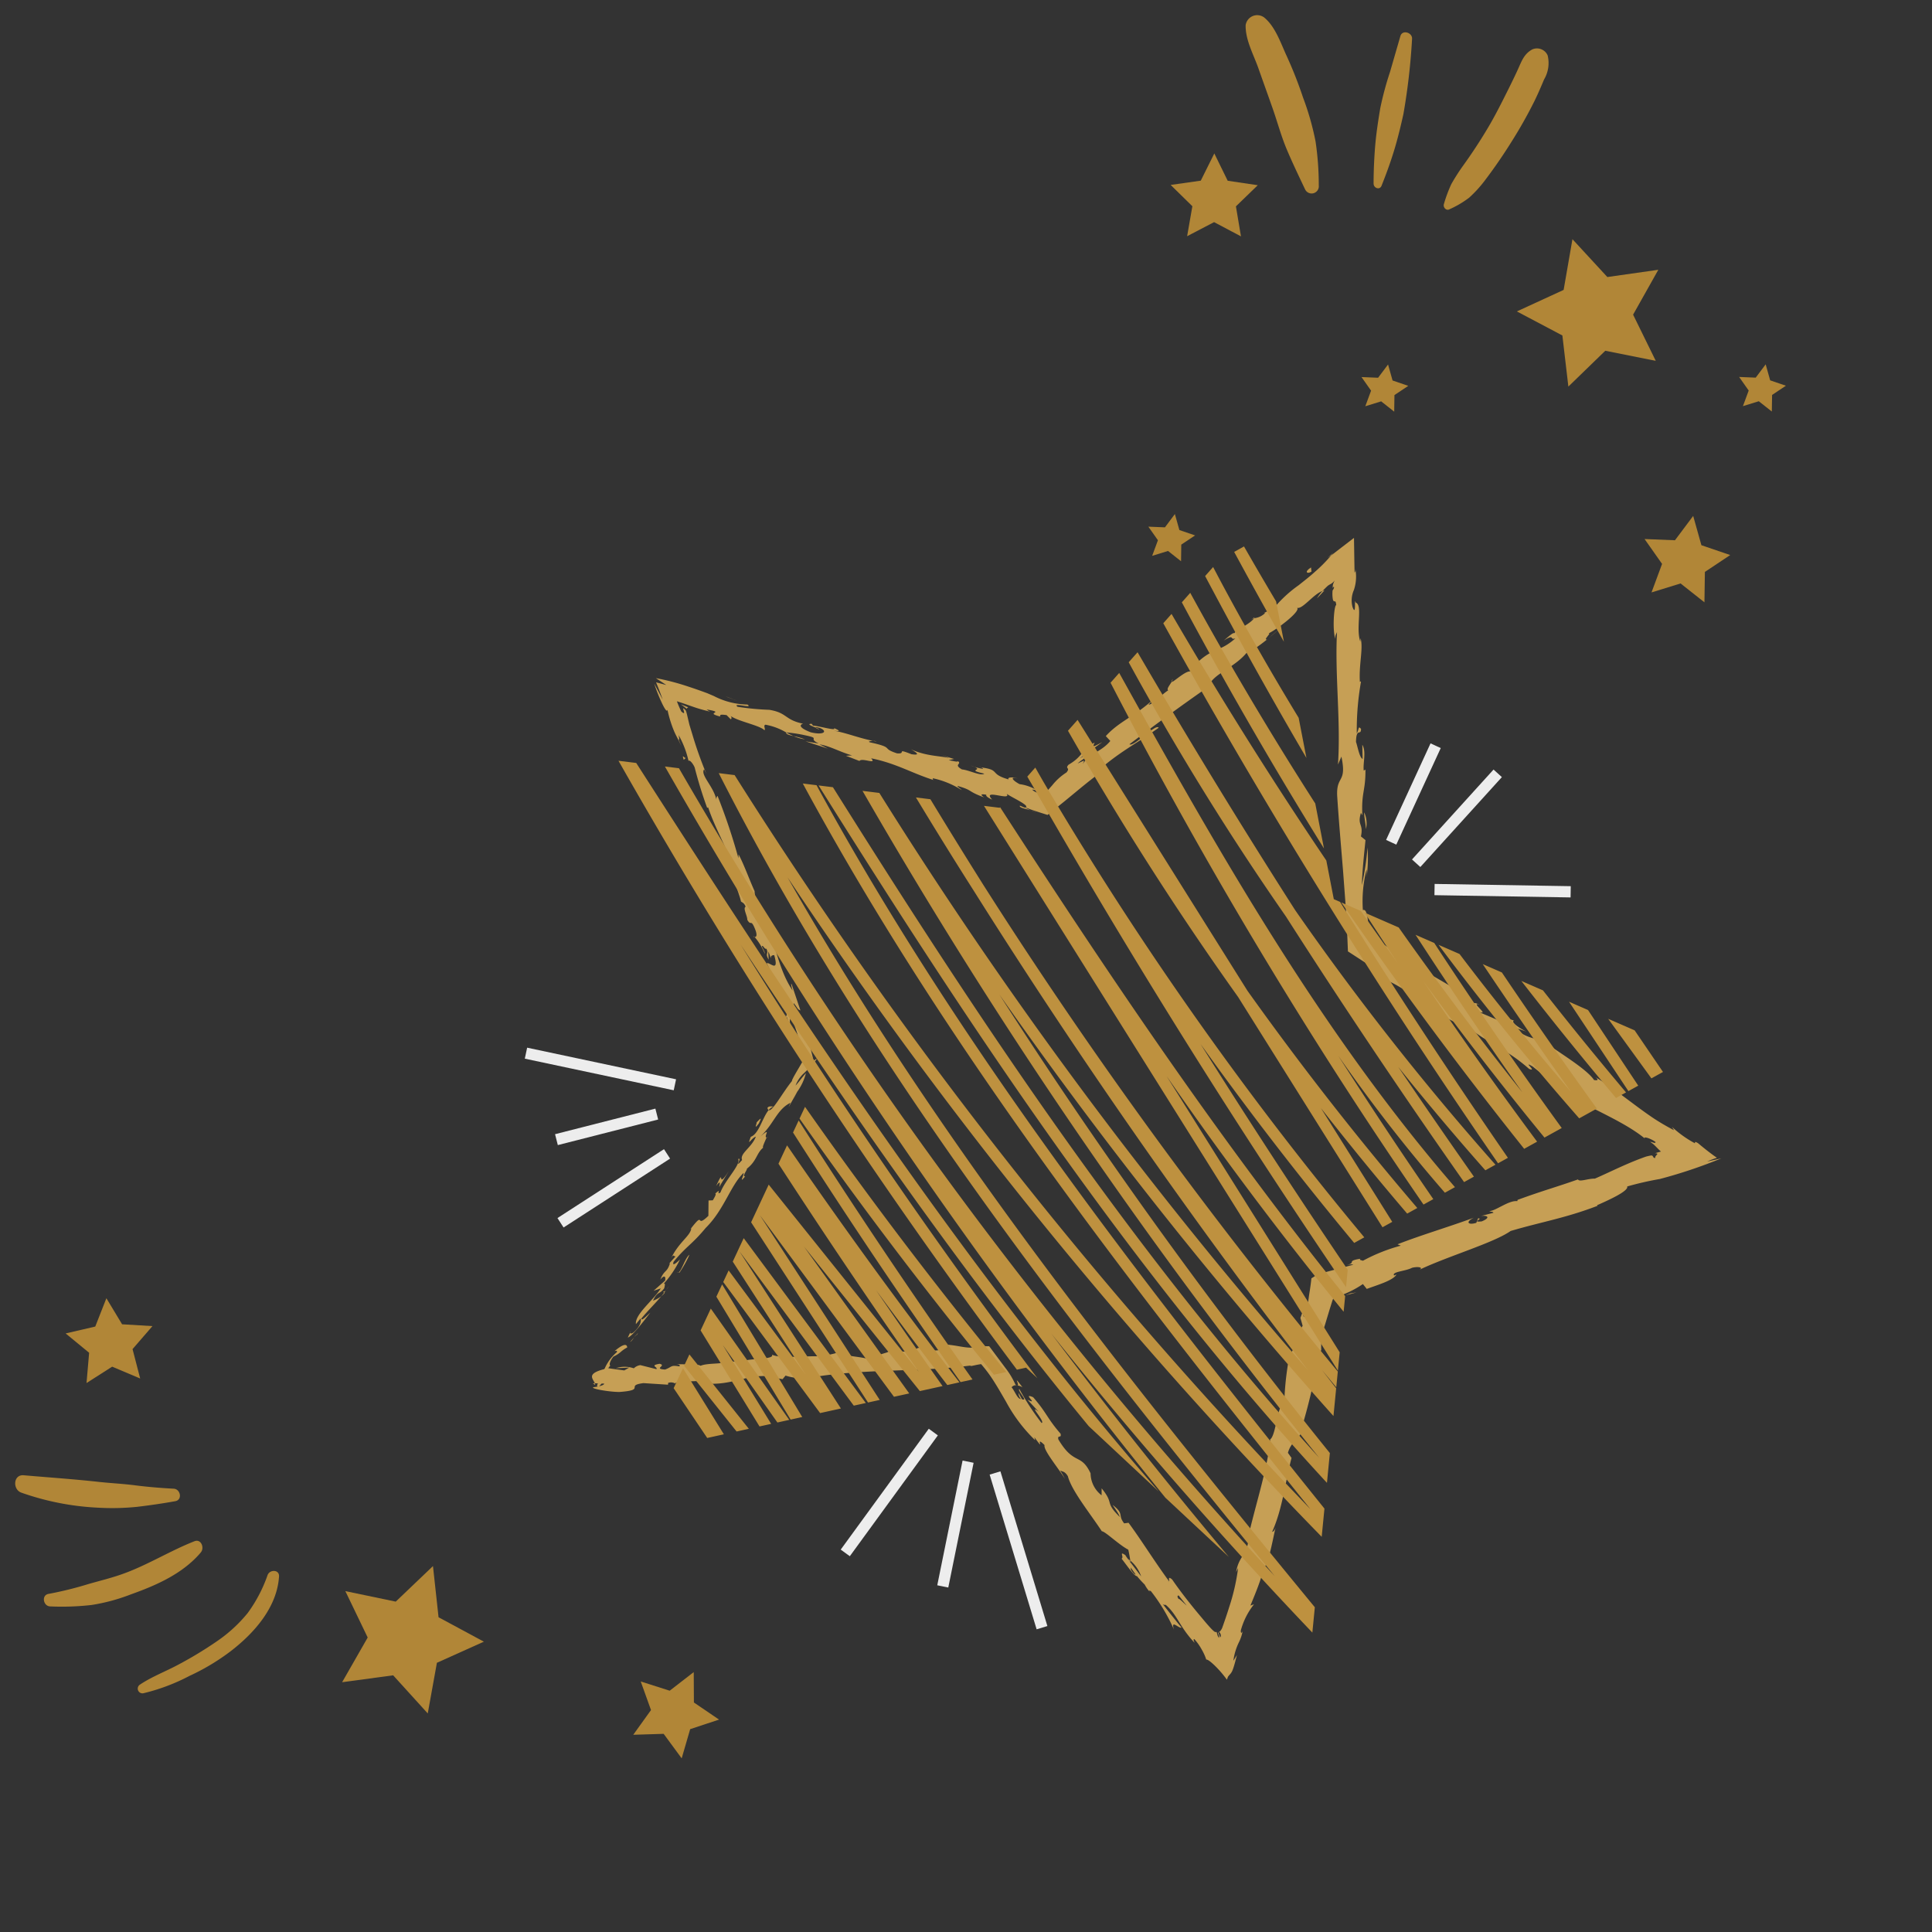 <svg data-name="Component 4 – 21" xmlns="http://www.w3.org/2000/svg" width="268" height="268"><rect width="100%" height="100%" fill="#333333" stroke="none"/><defs><clipPath id="a"><path data-name="Path 179" d="M134.006 199.378l-53.883-6.645 27.5 46.809-22.97 49.192 53.018-11.691 39.683 37.047 5.267-54.035 47.5-26.3-49.764-21.7-10.33-53.3z" transform="translate(-80.124 -158.758)" fill="none"/></clipPath></defs><g data-name="Group 52"><g data-name="Group 44" fill="#c69f55"><path data-name="Path 127" d="M83.088 192.344c-.27.16-.433-.143.057-.762l.741-.175z"/><path data-name="Path 128" d="M85.259 187.417c.726-.627 1.688-1.266 1.745-.5-.924.483-.878.783-1.918 1.27-.492.62-.633 1.232-.4 1.228-.266.158-.591 1.078-1.1 1.249a6.255 6.255 0 011.988-3.1c.07-.3-.2-.146-.317-.144"/><path data-name="Path 129" d="M101.691 120.97l.238.439a2.664 2.664 0 01-.238-.439"/><path data-name="Path 130" d="M113.608 101.173c-.346-.11-.477-.2-.481-.253.314.127.572.234.481.253"/><path data-name="Path 131" d="M121.593 102.874c-.171-.036-.317-.065-.471-.1a.958.958 0 01.471.1"/><path data-name="Path 132" d="M101.691 120.97l-.616-1.127c.125-.144.355.563.616 1.127"/><path data-name="Path 133" d="M92.231 179.314a3.364 3.364 0 01-.5.5l.409-.509a.4.4 0 00.091.011"/><path data-name="Path 134" d="M108.991 140.694l.141.361a1.919 1.919 0 01-.078.376z"/><path data-name="Path 135" d="M106.46 153.681c.188-.312.623-.173.859-.181a1.389 1.389 0 00-.694.492.449.449 0 01-.165-.31"/><path data-name="Path 136" d="M92.782 175.323l-.3.342c.078-.089.211-.238.3-.342"/><path data-name="Path 137" d="M104.68 129.979a.348.348 0 01-.2-.08c.053-.019.122.015.2.08"/><path data-name="Path 138" d="M100.778 188.584c.015.03 0 .051 0 .078-.1-.038-.129-.068 0-.078"/><path data-name="Path 139" d="M82.235 191.876l.26.008a.8.8 0 01.072.241z"/><path data-name="Path 140" d="M136.074 106.449l-.065-.011c-.363-.156-.152-.086.065.011"/><path data-name="Path 141" d="M205.239 139.364c-1.517-.5 1.855 1.781-.346.893.276-.027-1.42-1.718.346-.893"/><path data-name="Path 142" d="M92.417 178.936l.374-.547a4.433 4.433 0 01-.374.547"/><path data-name="Path 143" d="M204.893 140.256l-.226-.095.228.091"/><path data-name="Path 144" d="M162.673 94.193a1.042 1.042 0 01-.148.371c-.021-.042.006-.135.148-.371"/><path data-name="Path 145" d="M144.126 109.682l.3.025a.98.98 0 01-.3-.025"/><path data-name="Path 146" d="M173.325 86.235a2.96 2.96 0 01.7-.618.65.65 0 01-.076.131 1.487 1.487 0 00-.62.487"/><path data-name="Path 147" d="M184.938 76.676l-.3.359-.5.38z"/><path data-name="Path 148" d="M141.836 192.439a2 2 0 00-.7-.26c.376-.025-.787-1.695.7.26"/><path data-name="Path 149" d="M92.031 179.17a.526.526 0 00.386-.234l-.276.367c-.076 0-.133-.03-.11-.133"/><path data-name="Path 150" d="M175.955 88.544l1.654-1.446a34.85 34.85 0 01-1.654 1.446"/><path data-name="Path 151" d="M181.004 181.147l-.177.475a1.262 1.262 0 01.177-.475"/><path data-name="Path 152" d="M182.686 83.006a5.207 5.207 0 01.764-1.019.959.959 0 01.268-.076z"/></g><path data-name="Path 153" d="M141.133 192.177h-.006z" fill="#c69f55"/><g data-name="Group 45" fill="#c69f55"><path data-name="Path 154" d="M156.869 217.74c.352.551.553.669.68.686-.177-.251-.386-.544-.658-.931v-.093a.638.638 0 00-.017.338m7.742 4.98l-1.11-1.393c-.207-.021-.234.2.025.519-.057-.238.608.471 1.085.874m-2.522-3.241l.006-.006-.6-.81.6.817m-34.49-32.94c2.089-.139 1.015.5 1.479.808 2.5.013 1.127-.494 1.958-.84 1.568.059 2.79.515 3.957.422.133-.1.532-.16.07-.253a19.329 19.329 0 002.14.063l2.245 3.007a11.169 11.169 0 011.4 2.321.565.565 0 00.266.112.768.768 0 00-.8.253c.57.745.785 1.6 1.3 1.642a1.355 1.355 0 01-.344-.861l.475.876c.973.365-.677-1.173-.363-1.42a36.521 36.521 0 003.089 4.721c.606-.084-1.975-2.817-.4-1.562l-1.559-1.667c1.728.855-.895-1.053.791-.346 1.963 2.264 1.846 2.8 3.8 5.06.181.711-.479.093-.3.8 2.193 3.67 3.1 1.813 4.467 4.7a3.9 3.9 0 001.528 3.045l.006-.964c1.83 2.245.34 1.832 2.524 3.976-.146-.57-1.245-1.916-.918-1.614 1.581 1.258.587 1.3 1.517 2.494l.61-.08c1.832 2.484 3.621 5.4 5.647 8.148.006-.247-.222-.81.4-.281 1.222 1.779 2.648 3.581 4.121 5.324 1.948 2.351 1.815 1.918 2.051 1.965.04.163.091.338.152.528a.949.949 0 00.188.291 1.152 1.152 0 00-.148-.61c-.023-.6.179.464.355.509.12-.34-.091-.694-.228-.715.116-.061.243-.152.437-.54.323-.891.654-1.861.96-2.842a29.419 29.419 0 001.264-5.491l-.279.534c.409-2.317 1.572-2.325 1.705-4.537l-.184.384c1.087-4.976 2.906-10.313 3.212-14.244.825-.549.981-4.946 1.954-5.033a39.207 39.207 0 01.652-6.2c.234-1.068.964-1.433 1.4-2.716l-.456-.152.947-1.65-.31-1.089.437-1.194c-.1.5-.059 1.093.093 1.053a12.126 12.126 0 00.593-2.41l.078-.591c.046-.3.093-.587.133-.857a29.66 29.66 0 00.19-1.494c.374-.213.582-.363.563-.416l1.023-.317.5-.156.3-.082 1.133-.3 2.271-.61c-.165-.146-.924.059-1.549.156 2.517-.395.255-.631 2.56-.992-.251.207.255.211.338.285a24.358 24.358 0 015.265-2.1l-.46-.186c3.235-1.266 6.934-2.353 10.6-3.691-1.262.625-.764 1.053.329.715l.255-.633c.8.042-1.055.587.5.431 1.348-.553.722-.878-.12-.747l1.724-.439c.046-.179-.371-.112-.54-.255.791.046 2.7-1.524 3.87-1.367l.042-.177c3.661-1.336 5.381-1.775 8.373-2.836.209.392 1.342-.125 2.353-.114 2.144-.928 4.459-2.138 7.114-3.062.475-.116.812-.186.8-.129a.241.241 0 01.133.106c.059.084.036.2.319.238-.1-.39.728-.65-.042-.675.357-.1.618-.171.836-.23a6.196 6.196 0 01-.416-.395c-.093-.095-.192-.194-.3-.306l-.217-.211a1.535 1.535 0 00-.175-.154l-.4-.3c.23.049.5.152.616.16.093-.006.158-.025.135-.122-.517-.407-1.547-.787-1.534-.553l.15.146c-3.714-3.081-9.943-4.965-12.71-7.719l.158.15-3.1-2.494c-1.57-.92.76.84-.509.323-3.237-2.855-5.733-3.545-8.456-5.809-2.927-.469-8.089-5.261-11.587-6.6l.327-.12c-.652-.739-1.051-.483-1.676-.806.2-.129 1 .344.587-.1q-.864-.592-1.739-1.186l-2.577-1.671-.141-3.478-.152-2.56q-.19-2.567-.384-5.155c-.281-3.444-.587-6.894-.808-10.294-.177-3.009 1.376-1.758.582-5.531l-.477 1.1c.407-6.1-.452-12.427-.133-18.395-.108.359-.262.376-.238.956-.418-1.245-.179-4.647.125-4.678-.068-.926-.283-.2-.458-.77a4.329 4.329 0 01-.061-1.036 1.748 1.748 0 01.019-.232l.032-.044.072-.112c.095-.158.167-.435-.015-.3a.945.945 0 00-.143.228c.143-.247 0-.384.194-.827a.778.778 0 01.07-.156 1.042 1.042 0 01.082-.16l-.006-.006a1.756 1.756 0 01-.656.544c-.279.175-.211.076-1.038.922-1.2.365-2.807 2.608-3.524 2.317.57.443-2.665 2.927-3.967 3.568.5-.135-.808.952-.192.827-1.251 1.017-2.475 1.855-2.488 1.395-1.758 2.539-5.041 3.269-5.647 5.168a330.944 330.944 0 00-10.956 7.977c.568.445 3.722-2.971 4.05-2.283-3.341 2.372-5.544 3.4-8.565 6.109-.749.741.654-.144 1-.274-1.31.931-2.526 1.912-3.7 2.883l-1.745 1.439-2.4 1.929c-.629-.2-1.256-.4-1.876-.6-.538-.179-.785-.285-1.184-.443-.008.068.348.245.69.4-.682-.22-1.629-.361-1.462-.644l.646.274c1.228-.131-2.465-1.716-2.52-1.986.914 1.216-3.514-.77-1.977.876-.437-.188-.962-.5-.8-.673-.69-.133-.937-.074-.323.357-2.416-.876-1.448-.952-3.682-1.585-.036.152.4.338.58.578a12.155 12.155 0 00-4.024-1.646c.087.122-.165.175.4.336-3.229-.975-5.3-2.359-8.939-3.1.863.948-1.27-.135-1.621.371l-1.867-.719.844-.053c-1.678-.471-3.041-1.3-4.533-1.534l1.178.589-3.106-1.007 1.836.3c-1.612-.774.386-.656-1.889-1.14a19.812 19.812 0 00-2.646-.4h.006a8.569 8.569 0 00-2.855-1.066c-.374.087.082.694-.162.753-.682-.7-3.885-1.258-4.778-2.053.312.217.247.515.116.542l-.578-.576c-.81-.1-.941-.074-.882.2-2.355-.6.945-.5-1.912-.988.207.093.087.12.523.308a20.746 20.746 0 01-2.425-.692c-.694-.238-1.46-.519-2.19-.743a14.528 14.528 0 00.606 1.41c.979.888-.314-1.2.641-.112.118.369.2.743.308 1.2l.175.743.418 1.37a52.768 52.768 0 001.938 5.449l-.312-.62c-.582.781 1.391 2.423 1.714 4.313-.112-.452.207-.728.167-.58a82.779 82.779 0 012.876 8.591l.023-.523c.724 1.325 1.545 3.632 2.226 5.1-.023.523.348 1.374-.146.962 2.95 4.2 2.876 9.093 5.432 12.845-.192-.494-.289-1.243-.133-.85l1.2 3.581c-.445-.148-.384-.382-.935-1.015a7.407 7.407 0 00.551 2.442c-.4-1.665.544-.2 1 .411-.148-.074-.169.2-.3.186 1.317 1.6-.553.574.831 2.918l.125-.2c.16.635.312 1.249.473 1.884a8.291 8.291 0 00-.734 1.011c.076.631.831-.886 1.264-.914a10.565 10.565 0 01-.907 1.116c-.3.327-.555.549-.827.825a4.423 4.423 0 00-1.215 1.76c.458-.473.981-1.243 1.439-1.714a7.643 7.643 0 01-1.2 2.562l.053-.1-1.26 2.262.257-.618c-1.967.973-2.336 3.108-4.364 4.839 1.956-1.692.553-.125 1.053-.019-.26.618-.7 1.528-.426 1.365-1 .793-.886 1.849-2.306 2.956.082.15-.713 1.087-.245 1.072-.981 1.243-.011-.456-.243-.454-1.792 1.726-2.678 5.094-5.227 7.6-1.933 2.338-2.669 2.513-4.448 4.693-.327.92.893-.333.893-.333a14.252 14.252 0 01-2.292 3.412c.272-.167.2.144.093.6-.677.933-.891.329-1.555 1.716a4.061 4.061 0 001.152-.614c-.878 1.049-1.863 2-2.764 3.091.011.458.808-.479 1.228-.793-.983 1.245-2.49 3.262-3.11 3.433l.443-.924c-.34.466.133.447.433.137 1.032-.939.975-1.7.891-1.851l-.642.777c-.162-1.353 2.37-3.256 3.457-4.957l-1.009.333 1.6-1.414c.106-.458-.025-.912-.663-.139.542-1.378.907-.933 1.306-2.163.03-.143-.032-.11-.122-.019l.95-1.064c-.268.154-.247-.452-.656.321 1.11-2.311 2.693-3.117 2.819-4.185l-.152.154c2.15-2.794.585-.015 2.524-1.891l.021-2.129.589-.021c.188-.31.561-.924.329-.922 1.026-.937.042.308.736-.171.616-1.69 2.864-3.879 2.454-4.63.65-.319-.7 1.54.549.135-.378-.9 1.323-1.709 1.906-3.241-.623.171-1.285 1.549-.7.015 1.129-.4 1.61-2.663 2.475-3.7.506.264 1.834-2.294 3.254-4.062-.084 0 .162-.464.559-1.156l.686-1.169c.173-.3.355-.627.532-.943l-.793-1.583-.065.091c.384-.587-.511-2.566-.977-4.079-.3.184-.319.5-.148 1.348l-.54-1.382a4.469 4.469 0 00-.327-1.779l-.262.5c-.7-1.847-.985-3.887-2.182-6.147.321-.279 1.775 1.475 1.04-1.125-.238-.013-.618.03-.443.715a4.012 4.012 0 00-.388-1.228l.055 1.133c-.572-1.019.061-.675-.31-1.524-.279.129-.454-.557-.633-.344.059.23.414.7.43 1.078a8.846 8.846 0 00-1.433-2.361c.2.021.386-.152.143-.878-.7-1.846-.591-.494-1.161-1.509.025-.521-.644-1.614-.226-1.813-.213-.538-.454-.559-.65-.722-.186-1.026-1.692-4.465-.815-3.571l.125.232-.042-.165v.008-.008c-.8-3.286-2.788-6.381-3.82-9.549l-.141.061a58.062 58.062 0 01-1.728-5.59c-.215-.544-.768-1.186-.846-.886a13.177 13.177 0 00-1.386-3.621c.308 1.517-.414-.4.388 1.526-.422-.893-.732-1.42-.983-1.99a16.641 16.641 0 01-.95-3.045c-.061.388-.4-.137-.81-1.015a21.785 21.785 0 01-1.025-2.608l1.171 2.209c-.287-.829-.591-1.6-.914-2.389l1.422.374-1.448-.956a33.239 33.239 0 014.486 1.169c.751.245 1.475.5 2.157.745l.49.181.3.129.6.255a10.422 10.422 0 004.666 1.184c.924.644-2.176-.359-1.376.312a38 38 0 004.425.422c2.522.424 2.07 1.382 4.68 1.927-.378.084-.823.471 1.04 1.186 1.8.447 2.408-.116 1.321-.582-.424-.137-.646-.139-.646-.074-.557-.232-1.291-.525-.53-.515l.179.245c.937.074 3.387.8 2.9.34 1.3.557.492.458-.534.262 2.363.4 3.579 1.019 5.985 1.524-.4-.011-.806.1-.433.2 3.518.772 1.424.774 3.744 1.526 1.408.11-.291-.785 2 .118 1.492.23.441-.384-.091-.692 2.049.958 4.079.926 5.322 1.215l-1.089-.468a13.9 13.9 0 001.77.6l-.747.171c.682.127 1.245.287 1.275.137.616.428-.694.441.572 1.15.939.072 2.642.966 3.083.582-2.832-.639.443-.386-1.891-1.137a8.222 8.222 0 001.678.473c.114-.025-.068-.125-.241-.2 2.785.344 1.072.886 3.836 1.667-.274-.367.785-.321 1.22-.135-1.114-.314-.66.291.3.789a6.158 6.158 0 011.745.5l.494.245a3.149 3.149 0 00.456.173l-.15-.017-.272-.053-.542-.1a1.7 1.7 0 00.711.437c.243.108.509.2.865.331l.217-.146c-.011-.116-.137-.063-.249 0-.171-.08-.323-.127-.186-.141a1.208 1.208 0 00.186.137 1.366 1.366 0 00.53-.393l.739-.831a7.971 7.971 0 011.96-1.764c.593-.73-.262-.458.283-1.07 1.948-1.139 1.623-1.827 3.619-3.087-.285.717-.433.722 1.07-.046l-3.138 2.245 2.252-1.152c-.895.741-2.043 1.376-2.541 1.868 1.1-.513.95-.509.717.084.874-1.441 2.64-1.751 3.82-3.212l-.627-.675c1.872-2.072 4.092-2.754 6.715-5.214l-.789.857c.606-.023 1.745-1.367 2.735-1.992-.279-.169.211-.717.473-1.18.1.215 2.015-1.684 2.657-1.418l.981-1.329c2.131-1.971 3.111-1.424 5.2-3.275-.861.274-.023-.7-1.614.3.715-.593 1.325-1.167 1.473-1.013.3-.494 2.254-1.317 2.729-2.087a2.539 2.539 0 001.481-.658c.049-.122-.1-.116-.1-.116.1.116 1.395-.878.905-.036a17.617 17.617 0 013.891-3.754c.766-.608 1.526-1.2 2.18-1.789a21.24 21.24 0 002.34-2.353l3.17-2.437c.03 1.773.055 3.435.078 4.847.084-.228.148-.12.1-.589a5.778 5.778 0 01-.192 2.973 3.582 3.582 0 00-.188 2.368c.547 1.458.215-1.545.435-.631 1.028.365-.017 3.492.641 5.419l.044-.475c.395 1.475-.26 3.642-.1 6.069 0 0 .087-.122.152-.021a38.544 38.544 0 00-.582 7.173c.371-.741.173-1.068.591-.639-.021 1.051-.656-.285-.7 1.811.238.673.481 2.174.918 2.359l-.044-1.973c.589.992.067 2.553.2 3.59l.238-.141c.025 3.026-.585 3.089-.428 6.337l-.2-.329c-.544 1.8.393 1.475 0 3.262l.633.515c-.108 1.178-.454 4.123-.5 6.229a37.747 37.747 0 00.781-5.2 19.7 19.7 0 01-.19 4.564 5.082 5.082 0 00.061-1.524 17.689 17.689 0 00-.515 5.636c.384-.148.572.445.686 1.367.055.46.093 1 .127 1.578l.044.667.04.441c.143.074.285.143.42.211l.2.084.363.175a3.788 3.788 0 001.228.382c3.214 2.577 6.949 4.214 10.933 6.841-1.925-.129 1.161.772.4 1.418a5.3 5.3 0 001.386.865l3.146 1.334c.821.194-.779-.747-.578-.872 2.091 1.247 1.078.207 2.572.861-.462.11.449.867 1.69 1.5l-1.884-.682c2.594 2.258 2.91.907 5.529 3.176l-.753-.836c1.389 1.1 5.472 3.486 6.514 5.058.321.076.808.076.192-.4 1.8 1.083 3.665 2.511 5.453 3.843.895.665 1.768 1.3 2.608 1.863a31.616 31.616 0 002.853 1.667l-.281-.456a15.445 15.445 0 003.159 2.258c.078-.065-.122-.354.437-.013.386.317 1.477 1.243 2.629 2.03a13.174 13.174 0 00-1.365.521l1.971-.437a68.565 68.565 0 01-8.52 2.858 43.5 43.5 0 00-4.537 1.038c.245.642-2.712 1.954-4.187 2.608l.084.072c-4.457 1.711-7.816 2.237-12.064 3.495-2.325 1.64-8.631 3.471-12.634 5.371.591-.346-.285-.464-1.047-.262-.924.485-2.851.532-2.482 1.066l.342-.137c-.521.846-2.577 1.42-4.134 2l-.538-.679a13.277 13.277 0 01-2.3 1.268 24.01 24.01 0 01-1.31.534 4.2 4.2 0 01-.492.167l-.137.355-.361 1.154c-.236.785-.466 1.543-.677 2.241a8.891 8.891 0 00-.5 3.429c-.462.962-.787 2.22-1.247 3.176l.441.055c-.62 2.84-.931 4.259-1.935 7.709l.49-.629c-.481 1.967-1.876 2.155-2.37 3.957l.5.709c-.9 3.419-1.237 7.025-2.693 10.256.108-.032.319-.084.49-.631-.4 1.614-1.186 6.339-1.91 5.527.559.188-.861 3.543-1.591 5.326l.5-.179a10.068 10.068 0 00-1.817 3.571c-.08.53.219.538.289-.175a5.829 5.829 0 01-.593 1.925 8.288 8.288 0 00-.745 2.511q.237-.354.494-.793c-.663 2.684-.724 2.332-1.23 2.994a4.445 4.445 0 00-.154.433 15.191 15.191 0 00-1.637-1.912c-.54-.528-1.053-.937-1.232-.88a6.926 6.926 0 00-.6-1.344 7.589 7.589 0 00-1.053-1.5c-.207-.023-.038.344.049.525-2.114-2.226-2.4-3.891-4.028-5.286a.428.428 0 01-.422-.12c1.5 1.908 2.724 3.433 2.636 3.271-.317.247-1.578-1.256-1.053.314a24.656 24.656 0 00-3.195-5.343.938.938 0 00-.266-.114l.087.184a4.382 4.382 0 01-.692-.992 14.468 14.468 0 01-1.07-1.173c-.4.025-1.524-1.663-2.14-2.425.4-.2-.447-1.171.576-.449-.12-.1.072.179.458.7a3.363 3.363 0 01.222.357l-.011-.076c.388.511.895 1.175 1.473 1.933a4.967 4.967 0 00-1.507-2.2c-.087-.57-.2-1.184-.283-1.513-1.306-.677-3.153-2.507-3.672-2.56-1.644-2.5-4.2-5.643-4.706-7.628-.439-.734-.787-.625-1.085-.8a9.051 9.051 0 01.675 1.171c-.878-1.467-3.03-4.014-2.826-4.687-1.521-1.528.323 1.272-1.414-1.1l.108.42a21.73 21.73 0 01-4.022-5.318c-.53-.907-1.047-1.825-1.635-2.748a19.276 19.276 0 00-1.834-2.488c-.291.04-.589.093-.869.16-.346.072-.821.165-1.243.272.439-.1.658-.146.743-.249-7.266.96-15.065.418-22.214 1.676a7.59 7.59 0 01-3.547-.268l-.414.5-2.169-.414c-3.051-.215-5.174 1.469-9.053.95l.477-.348c-1.374.144-4.375.076-4.121.426a1.16 1.16 0 00-1-.1l-.027.249-3.406-.219c-2.612.336.468.952-3.355 1.23-1.429-.008-4.094-.473-3.568-.669.574-.046 1.456-.241 1.486-.49l-1.308-.051c-.281-.711-1.325-1.393 1.838-2.091l2.252.31.694-.395-1.874.091a3.854 3.854 0 012.5.013 1.614 1.614 0 01.91-.443l2.226.559c.247-.3-1.015-.5.443-.747 1.042.259-.943.694.762.8 1.045-.395.72-.644 1.986-.437.162-.2-.108-.3-.608-.352 1.125.156 2.948-.084 3.545.268 1.085-.475 3.76-.12 3.611-.8a11.577 11.577 0 003.013.386c-1.914-.709 3.822-.279 3.275-1.129 1.427.656 5.01.027 7.481.289a1.26 1.26 0 00-.631-.1 15.206 15.206 0 002.636-.584c.215.6 2.368.61 3.545.918 1.652-.69-1.068-.654-.572-1.253-.055.5 2.963.319 2.414.764 1.268-.441 1.1-.243 1.735-.789.272.749 1.209.057 2.309.46 1.846-.487.439-.743 2.5-.633.96-.293-.88-.454-.88-.454"/><path data-name="Path 155" d="M156.603 216.466a2.578 2.578 0 00-.139-.23c.11.084.211.165.317.245l.034.266c-.072-.1-.146-.192-.211-.281"/><path data-name="Path 156" d="M101.969 121.484l-.04-.078a.652.652 0 00.124.148.6.6 0 00-.084-.07"/></g><path data-name="Path 157" d="M179.567 185.879l.184-.323-.1-.034z" fill="#c69f55"/><g data-name="Group 46" fill="#c69f55"><path data-name="Path 158" d="M111.643 141.999a.644.644 0 01.213.236c-.032 0-.116-.108-.213-.236"/><path data-name="Path 159" d="M110.599 151.431l-.644 1.232c.262-.544.471-.931.644-1.232"/><path data-name="Path 160" d="M106.573 157.781a.465.465 0 01-.238.017l.006-.015z"/><path data-name="Path 161" d="M142.942 112.394l.289.1c.538.2.629.238.477.188s-.6-.207-.766-.291"/><path data-name="Path 162" d="M109.045 101.598c.338.182.675.359 1.042.515-.62-.143-1.1-.27-1.042-.515"/><path data-name="Path 163" d="M175.772 88.702h-.008c.065-.055.125-.1.19-.156z"/><path data-name="Path 164" d="M111.673 102.561a6.173 6.173 0 01-1.591-.449 9.594 9.594 0 011.591.449"/><path data-name="Path 165" d="M88.514 184.891l-.188.31c-.021-.021-.051-.017-.082 0z"/><path data-name="Path 166" d="M88.241 185.197l-.268.3c.1-.152.2-.283.268-.3"/><path data-name="Path 167" d="M87.413 186.142l.566-.639c-.162.243-.355.551-.566.639"/><path data-name="Path 168" d="M93.913 176.532l.2-.006a.208.208 0 01-.2.006"/><path data-name="Path 169" d="M95.643 174.051a16.494 16.494 0 01-1.376 2.467l-.158.008c.46-.26.929-2.057 1.534-2.475"/><path data-name="Path 170" d="M101.074 162.493l-1.313 2.171c.108-.462.245-1.072-.433-.139 1.367-2.931-.055.758 1.745-2.032"/><path data-name="Path 171" d="M105.265 155.84c-.827 1.085-.194-.15-.314-.146.61-.629.76-.779.314.146"/><path data-name="Path 172" d="M95.164 105.116l-.321.274c-.331-1 .139-.068.321-.274"/><path data-name="Path 173" d="M95.472 98.118a.491.491 0 00-.219.194c-.247-.2-.519-.4-.81-.612z"/></g><path data-name="Path 174" d="M101.04 96.76l1.218.443-1.644-.625z" fill="#c69f55"/><g data-name="Group 47" fill="#c69f55"><path data-name="Path 175" d="M181.859 78.712l.065.58c-.6.384-1.07.051-.065-.58"/><path data-name="Path 176" d="M189.24 112.695a3.654 3.654 0 01.243 2.313c-.065-.924-.289-1.84-.243-2.313"/></g><path data-name="Path 177" d="M187.323 179.407l-.677.274 1.511-.4z" fill="#c69f55"/><g data-name="Group 49"><g data-name="Group 48" clip-path="url(#a)" transform="translate(84.787 71.432)"><path data-name="Path 178" d="M124.878 28.559l-1.462.54 6.945 18.876-25.53-30.987-1.247.937 16.458 24.158L94.033 6.245l-1.281.888 50.067 75.38A510.731 510.731 0 0187.776 4.369l-1.363.758a711.991 711.991 0 0046.688 74.846A390.429 390.429 0 0184.796 9.689q-1.906-3.586-3.769-7.2l-1.386.711q1.855 3.631 3.779 7.221a642.431 642.431 0 0042.967 69.669A482.148 482.148 0 0175.165 1.117l-1.388.711a605.484 605.484 0 0035.321 60.332 606.684 606.684 0 01-32.947-51.148l-1.361.764a900.3 900.3 0 0050.063 80.811 382.274 382.274 0 01-29.978-37.765q-12.81-20.024-24.624-40.544l-1.367.751a383.985 383.985 0 0024.7 40.66q15.048 23.519 31.333 46.153C101.363 77.604 84.7 47.573 68.544 18.452l-1.376.73a670.619 670.619 0 0050.608 83.776A431.738 431.738 0 0188.25 65.995L61.125 22.744l-1.344.789a433.7 433.7 0 0027.174 43.329l29.794 47.51a476.638 476.638 0 01-56.8-77.361q-5.433-9.48-10.648-19.049l-1.376.739q5.122 9.676 10.671 19.1a1057.773 1057.773 0 0049.12 77.737c-24.006-28.583-44.4-60.355-64.206-91.2l-1.317.836 58.956 94.081a662.467 662.467 0 01-49.493-67.878q-7.109-11.291-13.843-22.769l-1.346.785q6.695 11.535 13.873 22.818a864.35 864.35 0 0046.334 66.464 626.785 626.785 0 01-64.383-88.077l-1.346.785a715.789 715.789 0 0067.251 99.39C67.408 96.878 42.935 57.459 19.17 19.173l-1.37.743c20.336 43.161 49.719 81.322 79.182 117.985A633.713 633.713 0 0115.465 33.453l-1.359.762c20.632 41.131 49.118 77.794 77.916 112.969A626.853 626.853 0 017.547 31.913l-1.357.768a751.946 751.946 0 0072.734 106.162C48.591 104.716 23.648 65.85-.609 28.054l-1.336.8a802.778 802.778 0 0074.276 110.459A606.343 606.343 0 01-3.534 34.025l-1.361.76a886.8 886.8 0 0055.354 88.32A734.849 734.849 0 012.78 54.048l-1.336.8a977.133 977.133 0 0041.217 64.01L9.889 77.983l-.941.715-2.347-3.182-1.281.888 32.8 50.568-33.5-45.224-1.281.886 23.641 36.619L4.901 89.4l-1.294.865 22.59 37.393L2.634 94.231l-1.3.857 25.021 40.776-24.766-31-1.27.9 3.429 5.542-1.175.793 20.488 30.4 1.308-.846-15.88-25.654 24.512 30.679 1.272-.893-18.8-30.645 22.185 31.472 1.3-.853-25.357-41.976 26.756 36.2 1.283-.886-23.856-36.95 34 45.887 1.281-.888-32.447-50.015 36.727 49.738 1.26-.918-31.862-44.454 34.975 43.619 1.23-.956q-13.484-17.944-26.209-36.619 16.062 21.89 33.672 42.49l1.209-.981a884.728 884.728 0 01-48.59-69.76 607.727 607.727 0 0065.471 79.57l1.152-1.051a800.859 800.859 0 01-71.706-98.217c23.371 35.522 48.457 70.621 79.13 100.576l1.131-1.072q-19.457-22.011-37.167-45.545a628.594 628.594 0 0044.3 49.806l1.156-1.045c-29.109-35.266-59.089-71.59-82.033-112.035a635.168 635.168 0 0082.24 99.666l1.152-1.047c-29.016-35.933-58.914-72.961-80.987-114.4 24.766 39.639 51.028 79.59 84.962 112.659l1.135-1.064a714.187 714.187 0 01-59.125-79.569 628.231 628.231 0 0057.179 70.281l1.173-1.026q-6.892-8.478-13.583-17.146 4.162 5.042 8.422 9.994l1.254-.922-31.251-49.872a514.7 514.7 0 0039.5 50.2l1.211-.977Q98.994 100.88 81.754 73.397a478.077 478.077 0 0039.588 48.3l1.23-.945-24.124-38.47q12.8 16.374 27.146 31.489l1.192-1q-13.585-18.384-25.931-37.75a220.575 220.575 0 0029.609 34.445l1.161-1.032q-11.5-15.675-22.457-31.875 10.62 13.247 22.4 25.544l1.2-.992a896.282 896.282 0 01-32.783-49.234q16.53 24.167 35.292 46.628l1.213-.979q-12.459-16.007-23.85-32.875 13.386 18.343 28.463 35.38l1.2-.992Q125.831 77.603 111.16 54.73a391.737 391.737 0 0031.126 37.815l1.194-1a708.515 708.515 0 01-34.006-49.81 512.074 512.074 0 0039.9 50.639l1.23-.952L114.861 37.6l34.677 47.788 1.277-.9-36.319-53.319 20.5 24.878z" fill="#be913f"/></g></g><path data-name="Rectangle 11" fill="#ededed" d="M116.622 214.954l12.214-16.762 1.26.918-12.213 16.763z"/><path data-name="Rectangle 12" fill="#ededed" d="M130.013 219.906l3.513-17.303 1.529.31-3.513 17.303z"/><path data-name="Rectangle 13" fill="#ededed" d="M137.28 204.553l1.494-.454 6.516 21.46-1.493.453z"/><path data-name="Rectangle 14" fill="#ededed" d="M192.273 116.512l6.166-13.395 1.416.652-6.166 13.395z"/><path data-name="Rectangle 15" fill="#ededed" d="M195.868 119.222l11.311-12.473 1.156 1.049-11.311 12.472z"/><path data-name="Rectangle 16" fill="#ededed" d="M198.98 124.176l.026-1.56 18.885.311-.026 1.561z"/><path data-name="Rectangle 17" fill="#ededed" d="M72.799 146.854l.324-1.524 20.659 4.387-.324 1.524z"/><path data-name="Rectangle 18" fill="#ededed" d="M76.994 157.331l13.918-3.548.385 1.512-13.918 3.548z"/><path data-name="Rectangle 19" fill="#ededed" d="M77.33 168.965l14.776-9.557.846 1.308-14.776 9.557z"/><path data-name="Path 180" d="M222.965 38.429l-4.841-5.25-1.222 7.036-6.489 2.984 6.314 3.336.831 7.09 5.124-4.972 7 1.4-3.144-6.405 3.5-6.225z" fill="#b18637"/><path data-name="Path 181" d="M232.344 74.943l-4.216-.171 2.429 3.45-1.465 3.957 4.031-1.245 3.311 2.617.063-4.218 3.511-2.34-3.995-1.363-1.14-4.062z" fill="#b18637"/><path data-name="Path 182" d="M191.164 52.399l-2.3-.093 1.327 1.884-.8 2.163 2.2-.679 1.808 1.429.034-2.3 1.918-1.279-2.18-.745-.625-2.22z" fill="#b18637"/><path data-name="Path 183" d="M161.597 73.151l-2.3-.093 1.327 1.884-.8 2.163 2.2-.679 1.808 1.429.03-2.307 1.918-1.277-2.18-.745-.625-2.22z" fill="#b18637"/><path data-name="Path 184" d="M243.546 52.384l-2.3-.093 1.327 1.884-.8 2.163 2.2-.679 1.808 1.427.036-2.3 1.916-1.281-2.182-.745-.623-2.218z" fill="#b18637"/><path data-name="Path 185" d="M166.566 25.061l-4.176.593 3.011 2.954-.726 4.157 3.739-1.952 3.729 1.975-.7-4.161 3.03-2.935-4.172-.618-1.855-3.79z" fill="#b18637"/><g data-name="Group 50" fill="#b18637"><path data-name="Path 186" d="M200.299 28.284a19.406 19.406 0 011.021-2.743 28.222 28.222 0 011.676-2.617q1.852-2.573 3.467-5.3c1.021-1.73 1.912-3.524 2.809-5.322.456-.916.905-1.836 1.327-2.769.5-1.114.842-2.083 1.969-2.686a1.615 1.615 0 012.117.842 4.463 4.463 0 01-.494 3.326c-.418 1-.848 2-1.323 2.978a63.8 63.8 0 01-3.267 5.782q-1.678 2.684-3.589 5.208a17.13 17.13 0 01-2.218 2.439 13.683 13.683 0 01-2.735 1.612c-.464.255-.926-.314-.76-.747"/><path data-name="Path 187" d="M190.538 25.475a66.26 66.26 0 01.222-5.25c.148-1.749.416-3.459.7-5.189a44.124 44.124 0 011.359-5.058l1.439-4.974c.27-.937 1.709-.49 1.616.424a89.211 89.211 0 01-1.2 10.408c-.382 1.714-.787 3.4-1.3 5.075s-1.087 3.239-1.73 4.854c-.255.646-1.106.323-1.1-.289"/><path data-name="Path 188" d="M181.033 26.26c-.869-1.838-1.743-3.651-2.534-5.525-.77-1.825-1.283-3.752-1.937-5.622s-1.336-3.746-1.994-5.622c-.677-1.925-1.811-3.923-1.777-5.98a1.618 1.618 0 012.572-1.085c1.557 1.281 2.3 3.57 3.134 5.371a57.357 57.357 0 012.252 5.721 38.078 38.078 0 011.737 6.084 41.19 41.19 0 01.449 6.118 1 1 0 01-1.9.54"/></g><path data-name="Path 189" d="M60.606 230.656l6.514-2.929-6.286-3.387-.774-7.1-5.164 4.932-6.991-1.458 3.1 6.436-3.547 6.2 7.078-.956 4.8 5.288z" fill="#b18637"/><path data-name="Path 190" d="M92.898 234.528l-4.018-1.281 1.424 3.967-2.461 3.427 4.216-.129 2.5 3.4 1.18-4.052 4.005-1.323-3.488-2.374-.023-4.218z" fill="#b18637"/><path data-name="Path 191" d="M18.386 187.142l2.762-3.189-4.212-.253-2.178-3.613-1.543 3.927-4.109.956 3.258 2.68-.361 4.2 3.556-2.271 3.887 1.642z" fill="#b18637"/><g data-name="Group 51" fill="#b18637"><path data-name="Path 192" d="M38.706 218.688c-.276 4.271-3.431 7.833-6.681 10.34a30.663 30.663 0 01-5.75 3.45 27.3 27.3 0 01-6.369 2.4.655.655 0 01-.492-1.194c1.646-1.108 3.6-1.84 5.347-2.783a54.452 54.452 0 005.335-3.235 19.992 19.992 0 004.272-3.925 20.091 20.091 0 002.756-5.265c.306-.781 1.648-.779 1.583.213"/><path data-name="Path 193" d="M27.866 215.338c-2.492 2.948-6.147 4.558-9.709 5.828a26.093 26.093 0 01-5.44 1.469 36.3 36.3 0 01-5.765.2c-.954-.036-1.245-1.557-.219-1.737a49.063 49.063 0 005.434-1.336c1.688-.492 3.387-.888 5.043-1.5 3.374-1.234 6.43-3.159 9.77-4.469.924-.363 1.405.922.886 1.536"/><path data-name="Path 194" d="M24.314 208.239c-1.76.319-3.528.572-5.305.785a34.208 34.208 0 01-5.383.118 37.2 37.2 0 01-10.661-2.086c-1.23-.424-1.15-2.541.325-2.412 3.452.3 6.911.534 10.355.912 1.688.186 3.387.264 5.071.479 1.787.228 3.581.376 5.379.471.948.049 1.249 1.547.217 1.735"/></g></g></svg>